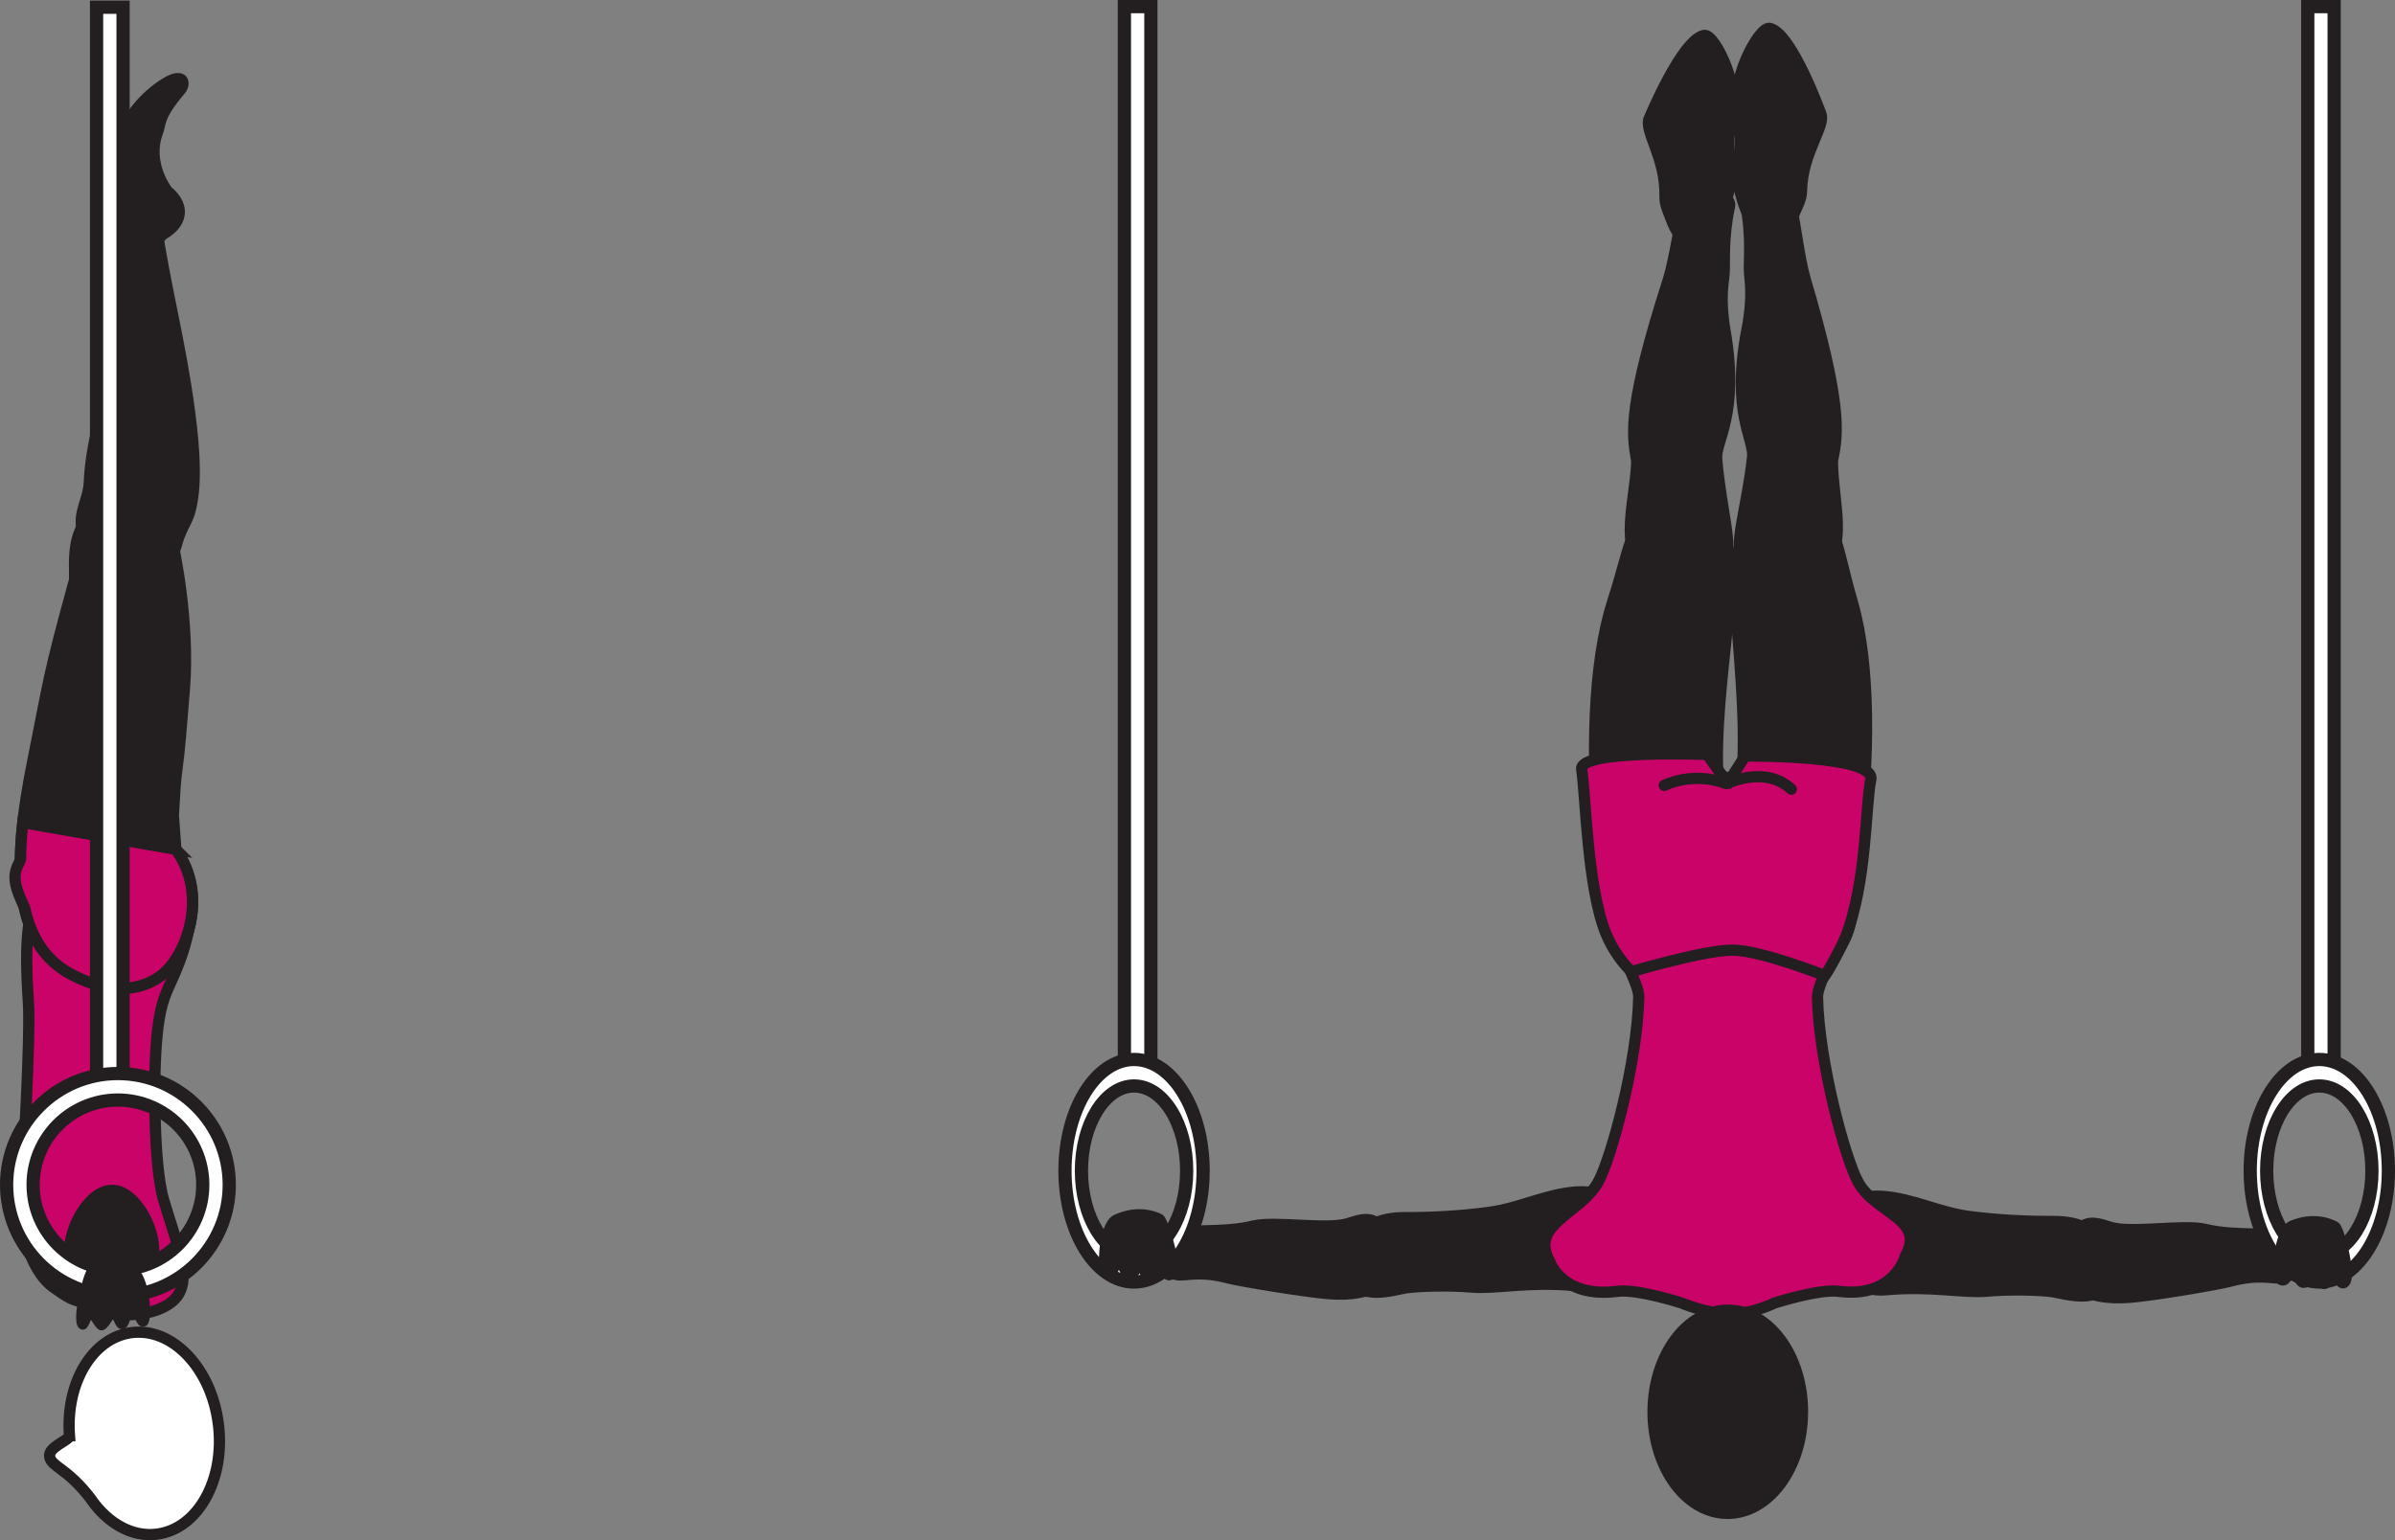 <?xml version="1.0" encoding="UTF-8" standalone="no"?>
<!-- Created with Inkscape (http://www.inkscape.org/) -->

<svg
   version="1.1"
   id="svg1"
   width="120.526"
   height="77.533"
   viewBox="0 0 120.526 77.533"
   sodipodi:docname="cell.svg"
   xmlns:inkscape="http://www.inkscape.org/namespaces/inkscape"
   xmlns:sodipodi="http://sodipodi.sourceforge.net/DTD/sodipodi-0.dtd"
   xmlns="http://www.w3.org/2000/svg"
   xmlns:svg="http://www.w3.org/2000/svg">
  <rect x="0" y="0" width="120.526" height="77.533" fill="#808080" stroke="none"/>
  <sodipodi:namedview
     id="namedview1"
     pagecolor="#ffffff"
     bordercolor="#000000"
     borderopacity="0.25"
     inkscape:showpageshadow="2"
     inkscape:pageopacity="0.0"
     inkscape:pagecheckerboard="0"
     inkscape:deskcolor="#d1d1d1">
    <inkscape:page
       x="0"
       y="0"
       inkscape:label="1"
       id="page1"
       width="120.526"
       height="77.533"
       margin="0"
       bleed="0" />
  </sodipodi:namedview>
  <defs
     id="defs1" />
  <path
     style="fill:#ca0369;fill-opacity:1;fill-rule:nonzero;stroke:none"
     d="m 7.797,54.03 c 0.079,-3.136 0.443,-3.792 0.823,-4.631 2.412,-5.255 -0.213,-6.339 -3.063,-5.891 -3.348,0.527 -4.562,0.647 -4.129,6.923 0.119,1.749 -0.287,8.511 -0.287,8.511 -0.474,2.4 0.348,4.995 1.526,5.843 1.25,0.896 0.822,0.448 2.13,1.068 1.24,0.589 3.416,0.385 4.135,-0.62 0.683,-0.968 0,-2.495 -0.692,-4.817 -0.547,-1.833 -0.443,-6.385 -0.443,-6.385"
     id="path460" />
  <path
     style="fill:none;stroke:#231f20;stroke-width:0.566;stroke-linecap:butt;stroke-linejoin:miter;stroke-miterlimit:4;stroke-dasharray:none;stroke-opacity:1"
     d="m 7.797,54.03 c 0.079,-3.136 0.443,-3.792 0.823,-4.631 2.412,-5.255 -0.213,-6.339 -3.063,-5.891 -3.348,0.527 -4.562,0.647 -4.129,6.923 0.119,1.749 -0.287,8.511 -0.287,8.511 -0.474,2.4 0.348,4.995 1.526,5.843 1.25,0.896 0.822,0.448 2.13,1.068 1.24,0.589 3.416,0.385 4.135,-0.62 0.683,-0.968 0,-2.495 -0.692,-4.817 -0.547,-1.833 -0.443,-6.385 -0.443,-6.385 z"
     id="path461" />
  <path
     style="fill:#231f20;fill-opacity:1;fill-rule:nonzero;stroke:none"
     d="m 5.511,65.098 c -1.255,-0.062 -2.23,-1.098 -2.162,-2.313 0.058,-1.213 1.099,-3.093 2.355,-3.025 1.255,0.063 2.255,2.047 2.192,3.26 -0.063,1.213 -1.129,2.141 -2.385,2.078"
     id="path462" />
  <path
     style="fill:none;stroke:#231f20;stroke-width:0.237;stroke-linecap:butt;stroke-linejoin:miter;stroke-miterlimit:4;stroke-dasharray:none;stroke-opacity:1"
     d="m 5.511,65.098 c -1.255,-0.062 -2.23,-1.098 -2.162,-2.313 0.058,-1.213 1.099,-3.093 2.355,-3.025 1.255,0.063 2.255,2.047 2.192,3.26 -0.063,1.213 -1.129,2.141 -2.385,2.078 z"
     id="path463" />
  <path
     style="fill:#231f20;fill-opacity:1;fill-rule:nonzero;stroke:none"
     d="m 8.5,9.53 c 1.032,0.869 0.704,1.807 -0.187,2.333 -0.266,0.156 -0.333,0.568 -0.604,0.697 -0.636,0.313 -2.261,-0.323 -2.078,-1.812 0.01,-0.104 -0.136,-0.912 -0.156,-1.531 -0.038,-1.215 0.489,-3.652 2.76,-5.1 1.078,-0.687 1.281,0.073 0.932,0.485 -1.115,1.296 -0.958,1.629 -1.124,2.077 -0.584,1.516 0.457,2.849 0.457,2.849"
     id="path464" />
  <path
     style="fill:none;stroke:#231f20;stroke-width:0.333;stroke-linecap:butt;stroke-linejoin:miter;stroke-miterlimit:4;stroke-dasharray:none;stroke-opacity:1"
     d="m 8.5,9.53 c 1.032,0.869 0.704,1.807 -0.187,2.333 -0.266,0.156 -0.333,0.568 -0.604,0.697 -0.636,0.313 -2.261,-0.323 -2.078,-1.812 0.01,-0.104 -0.136,-0.912 -0.156,-1.531 -0.038,-1.215 0.489,-3.652 2.76,-5.1 1.078,-0.687 1.281,0.073 0.932,0.485 -1.115,1.296 -0.958,1.629 -1.124,2.077 -0.584,1.516 0.457,2.849 0.457,2.849 z"
     id="path465" />
  <path
     style="fill:#231f20;fill-opacity:1;fill-rule:nonzero;stroke:none"
     d="m 5.943,28.104 c 2.229,0.405 2.718,0.181 2.953,-0.745 0.156,-0.615 0.511,-1.14 0.625,-1.511 0.375,-1.244 0.5,-3.484 -0.822,-9.937 -0.298,-1.459 -0.704,-3.516 -0.803,-4.369 -0.156,-1.349 -2.292,-0.177 -2.235,0.353 0.178,1.704 0.162,2.891 0.147,3.516 -0.016,0.427 0.063,1.183 -0.204,2.828 -0.405,2.495 -1.015,3.932 -1.109,6.041 -0.047,0.98 -0.698,1.693 -0.25,2.677 0.448,0.989 1.698,1.147 1.698,1.147"
     id="path466" />
  <path
     style="fill:none;stroke:#231f20;stroke-width:0.566;stroke-linecap:butt;stroke-linejoin:miter;stroke-miterlimit:4;stroke-dasharray:none;stroke-opacity:1"
     d="m 5.943,28.104 c 2.229,0.405 2.718,0.181 2.953,-0.745 0.156,-0.615 0.511,-1.14 0.625,-1.511 0.375,-1.244 0.5,-3.484 -0.822,-9.937 -0.298,-1.459 -0.704,-3.516 -0.803,-4.369 -0.156,-1.349 -2.292,-0.177 -2.235,0.353 0.178,1.704 0.162,2.891 0.147,3.516 -0.016,0.427 0.063,1.183 -0.204,2.828 -0.405,2.495 -1.015,3.932 -1.109,6.041 -0.047,0.98 -0.698,1.693 -0.25,2.677 0.448,0.989 1.698,1.147 1.698,1.147 z"
     id="path467" />
  <path
     style="fill:#ffffff;fill-opacity:1;fill-rule:nonzero;stroke:none"
     d="m 3.495,72.27 c 0.005,0.244 -1.099,0.562 -0.995,1.072 0.109,0.516 0.896,0.558 2.095,2.142 l 0.009,0.02 c 0.839,1.188 2.048,1.881 3.287,1.724 2.062,-0.255 3.453,-2.739 3.098,-5.542 -0.348,-2.801 -2.301,-4.864 -4.358,-4.604 -1.975,0.246 -3.334,2.531 -3.136,5.188"
     id="path468" />
  <path
     style="fill:none;stroke:#231f20;stroke-width:0.566;stroke-linecap:butt;stroke-linejoin:miter;stroke-miterlimit:4;stroke-dasharray:none;stroke-opacity:1"
     d="m 3.495,72.27 c 0.005,0.244 -1.099,0.562 -0.995,1.072 0.109,0.516 0.896,0.558 2.095,2.142 l 0.009,0.02 c 0.839,1.188 2.048,1.881 3.287,1.724 2.062,-0.255 3.453,-2.739 3.098,-5.542 -0.348,-2.801 -2.301,-4.864 -4.358,-4.604 -1.975,0.246 -3.334,2.531 -3.136,5.188 z"
     id="path469" />
  <path
     style="fill:#231f20;fill-opacity:1;fill-rule:nonzero;stroke:none"
     d="m 6.932,25.837 c -3.869,-1.052 -3.061,2.948 -3.192,3.412 -1.339,4.828 -1.312,5.208 -2.068,8.953 -1.104,5.416 -1.025,9.296 1.937,10.859 2.016,1.057 3.631,0.792 4.631,-0.061 1.109,-0.953 2.297,-3.901 0.609,-6.245 l -0.125,-1.708 c 0.068,-1.157 0.095,-1.735 0.177,-2.308 0.136,-0.989 0.214,-2.063 0.375,-4.016 0.287,-3.457 -0.547,-7.208 -0.547,-7.208 0.068,-1.244 -1.797,-1.677 -1.797,-1.677"
     id="path470" />
  <path
     style="fill:none;stroke:#231f20;stroke-width:0.566;stroke-linecap:butt;stroke-linejoin:miter;stroke-miterlimit:4;stroke-dasharray:none;stroke-opacity:1"
     d="m 6.932,25.837 c -3.869,-1.052 -3.061,2.948 -3.192,3.412 -1.339,4.828 -1.312,5.208 -2.068,8.953 -1.104,5.416 -1.025,9.296 1.937,10.859 2.016,1.057 3.631,0.792 4.631,-0.061 1.109,-0.953 2.297,-3.901 0.609,-6.245 l -0.125,-1.708 c 0.068,-1.157 0.095,-1.735 0.177,-2.308 0.136,-0.989 0.214,-2.063 0.375,-4.016 0.287,-3.457 -0.547,-7.208 -0.547,-7.208 0.068,-1.244 -1.797,-1.677 -1.797,-1.677 z"
     id="path471" />
  <path
     style="fill:#ca0369;fill-opacity:1;fill-rule:nonzero;stroke:none"
     d="m 8.844,42.754 -7.697,-1.344 c -0.074,0.651 -0.104,1.26 -0.115,1.849 -0.027,0.073 -0.052,0.145 -0.089,0.208 -0.375,0.713 -0.135,1.292 0.297,2.229 0.333,1.521 1.063,2.672 2.369,3.359 2.016,1.063 3.631,0.797 4.631,-0.056 1.109,-0.953 2.297,-3.901 0.604,-6.245"
     id="path472" />
  <path
     style="fill:none;stroke:#231f20;stroke-width:0.566;stroke-linecap:butt;stroke-linejoin:miter;stroke-miterlimit:4;stroke-dasharray:none;stroke-opacity:1"
     d="m 8.844,42.754 -7.697,-1.344 c -0.074,0.651 -0.104,1.26 -0.115,1.849 -0.027,0.073 -0.052,0.145 -0.089,0.208 -0.375,0.713 -0.135,1.292 0.297,2.229 0.333,1.521 1.063,2.672 2.369,3.359 2.016,1.063 3.631,0.797 4.631,-0.056 1.109,-0.953 2.297,-3.901 0.604,-6.245 z"
     id="path473" />
  <path
     style="fill:#ffffff;fill-opacity:1;fill-rule:nonzero;stroke:#231f20;stroke-width:0.666;stroke-linecap:butt;stroke-linejoin:miter;stroke-miterlimit:4;stroke-dasharray:none;stroke-opacity:1"
     d="m 4.86,54.708 h 1.333 v -54.344 h -1.333 z"
     id="path474" />
  <path
     style="fill:#ffffff;fill-opacity:1;fill-rule:nonzero;stroke:none"
     d="m 1.667,59.64 c 0,-2.355 1.917,-4.265 4.265,-4.265 2.355,0 4.272,1.911 4.272,4.265 0,2.36 -1.917,4.271 -4.272,4.271 -2.348,0 -4.265,-1.911 -4.265,-4.271 m -1.334,0 c 0,3.088 2.516,5.604 5.599,5.604 3.089,0 5.605,-2.516 5.605,-5.604 0,-3.084 -2.516,-5.599 -5.605,-5.599 -3.083,0 -5.599,2.515 -5.599,5.599"
     id="path475" />
  <path
     style="fill:none;stroke:#231f20;stroke-width:0.666;stroke-linecap:butt;stroke-linejoin:miter;stroke-miterlimit:4;stroke-dasharray:none;stroke-opacity:1"
     d="m 1.667,59.64 c 0,-2.355 1.917,-4.265 4.265,-4.265 2.355,0 4.272,1.911 4.272,4.265 0,2.36 -1.917,4.271 -4.272,4.271 -2.348,0 -4.265,-1.911 -4.265,-4.271 z m -1.334,0 c 0,3.088 2.516,5.604 5.599,5.604 3.089,0 5.605,-2.516 5.605,-5.604 0,-3.084 -2.516,-5.599 -5.605,-5.599 -3.083,0 -5.599,2.515 -5.599,5.599 z"
     id="path476" />
  <path
     style="fill:#231f20;fill-opacity:1;fill-rule:nonzero;stroke:none"
     d="m 105.942,64.426 c -0.156,1.287 -2.098,0.683 -2.634,0.599 -0.532,-0.083 -2.09,-0.14 -3.308,-0.031 -1.219,0.11 -2.787,-0.276 -5.104,-0.068 -1.219,0.104 -2.474,-0.562 -2.552,-2.333 -0.079,-1.756 0.88,-2.464 2.369,-2.371 1.496,0.095 2.86,0.813 4.36,1.011 1.5,0.199 3.047,0.261 4.255,0.256 1.385,-0.011 2.073,0.495 2.261,0.932 0.473,1.099 0.353,2.005 0.353,2.005"
     id="path477" />
  <path
     style="fill:none;stroke:#231f20;stroke-width:0.566;stroke-linecap:butt;stroke-linejoin:miter;stroke-miterlimit:4;stroke-dasharray:none;stroke-opacity:1"
     d="m 105.942,64.426 c -0.156,1.287 -2.098,0.683 -2.634,0.599 -0.532,-0.083 -2.09,-0.14 -3.308,-0.031 -1.219,0.11 -2.787,-0.276 -5.104,-0.068 -1.219,0.104 -2.474,-0.562 -2.552,-2.333 -0.079,-1.756 0.88,-2.464 2.369,-2.371 1.496,0.095 2.86,0.813 4.36,1.011 1.5,0.199 3.047,0.261 4.255,0.256 1.385,-0.011 2.073,0.495 2.261,0.932 0.473,1.099 0.353,2.005 0.353,2.005 z"
     id="path478" />
  <path
     style="fill:#231f20;fill-opacity:1;fill-rule:nonzero;stroke:none"
     d="m 115,62.322 c -0.542,-0.349 -2.463,-0.052 -4.026,-0.437 -1.052,-0.261 -3.756,0.224 -4.786,-0.109 -0.943,-0.313 -1.407,-0.36 -1.943,0.656 -0.323,0.604 -0.541,1.968 -0.104,2.229 1.025,0.604 1.959,0.728 3.031,0.645 1.208,-0.098 4.474,-0.65 5.062,-0.812 1.475,-0.396 2.151,-0.105 2.552,-0.172 0.751,-0.125 0.886,-0.443 0.912,-0.948 0.042,-0.953 -0.698,-1.052 -0.698,-1.052"
     id="path479" />
  <path
     style="fill:none;stroke:#231f20;stroke-width:0.566;stroke-linecap:butt;stroke-linejoin:miter;stroke-miterlimit:4;stroke-dasharray:none;stroke-opacity:1"
     d="m 115,62.322 c -0.542,-0.349 -2.463,-0.052 -4.026,-0.437 -1.052,-0.261 -3.756,0.224 -4.786,-0.109 -0.943,-0.313 -1.407,-0.36 -1.943,0.656 -0.323,0.604 -0.541,1.968 -0.104,2.229 1.025,0.604 1.959,0.728 3.031,0.645 1.208,-0.098 4.474,-0.65 5.062,-0.812 1.475,-0.396 2.151,-0.105 2.552,-0.172 0.751,-0.125 0.886,-0.443 0.912,-0.948 0.042,-0.953 -0.698,-1.052 -0.698,-1.052 z"
     id="path480" />
  <path
     style="fill:#231f20;fill-opacity:1;fill-rule:nonzero;stroke:none"
     d="m 68.109,64.243 c 0.156,1.286 2.1,0.672 2.636,0.588 0.536,-0.083 2.088,-0.146 3.307,-0.042 1.224,0.104 2.786,-0.281 5.109,-0.082 1.215,0.098 2.469,-0.574 2.543,-2.344 0.072,-1.755 -0.886,-2.459 -2.382,-2.36 -1.489,0.1 -2.853,0.819 -4.353,1.021 -1.5,0.208 -3.041,0.276 -4.256,0.271 -1.385,-0.005 -2.067,0.5 -2.255,0.943 -0.473,1.099 -0.349,2.005 -0.349,2.005"
     id="path481" />
  <path
     style="fill:none;stroke:#231f20;stroke-width:0.566;stroke-linecap:butt;stroke-linejoin:miter;stroke-miterlimit:4;stroke-dasharray:none;stroke-opacity:1"
     d="m 68.109,64.243 c 0.156,1.286 2.1,0.672 2.636,0.588 0.536,-0.083 2.088,-0.146 3.307,-0.042 1.224,0.104 2.786,-0.281 5.109,-0.082 1.215,0.098 2.469,-0.574 2.543,-2.344 0.072,-1.755 -0.886,-2.459 -2.382,-2.36 -1.489,0.1 -2.853,0.819 -4.353,1.021 -1.5,0.208 -3.041,0.276 -4.256,0.271 -1.385,-0.005 -2.067,0.5 -2.255,0.943 -0.473,1.099 -0.349,2.005 -0.349,2.005 z"
     id="path482" />
  <path
     style="fill:#231f20;fill-opacity:1;fill-rule:nonzero;stroke:none"
     d="m 59.042,62.165 c 0.547,-0.348 2.468,-0.056 4.031,-0.447 1.052,-0.267 3.755,0.213 4.787,-0.131 0.942,-0.308 1.401,-0.36 1.948,0.656 0.317,0.599 0.546,1.969 0.104,2.229 -1.022,0.609 -1.959,0.735 -3.027,0.651 -1.213,-0.094 -4.479,-0.635 -5.067,-0.791 -1.474,-0.391 -2.152,-0.095 -2.553,-0.163 -0.749,-0.124 -0.885,-0.443 -0.911,-0.948 -0.046,-0.957 0.688,-1.057 0.688,-1.057"
     id="path483" />
  <path
     style="fill:none;stroke:#231f20;stroke-width:0.566;stroke-linecap:butt;stroke-linejoin:miter;stroke-miterlimit:4;stroke-dasharray:none;stroke-opacity:1"
     d="m 59.042,62.165 c 0.547,-0.348 2.468,-0.056 4.031,-0.447 1.052,-0.267 3.755,0.213 4.787,-0.131 0.942,-0.308 1.401,-0.36 1.948,0.656 0.317,0.599 0.546,1.969 0.104,2.229 -1.022,0.609 -1.959,0.735 -3.027,0.651 -1.213,-0.094 -4.479,-0.635 -5.067,-0.791 -1.474,-0.391 -2.152,-0.095 -2.553,-0.163 -0.749,-0.124 -0.885,-0.443 -0.911,-0.948 -0.046,-0.957 0.688,-1.057 0.688,-1.057 z"
     id="path484" />
  <path
     style="fill:#231f20;fill-opacity:1;fill-rule:nonzero;stroke:none"
     d="m 91.584,5.713 c 0.286,0.599 -0.928,1.937 -0.964,3.905 -0.006,0.401 -0.203,0.724 -0.344,1.068 -0.563,1.401 -1.843,2.355 -2.755,-1.364 -0.125,-0.516 0.265,-2.579 0.021,-3.323 -0.589,-1.772 1.026,-4.672 1.526,-4.532 1.084,0.292 2.516,4.245 2.516,4.245"
     id="path485" />
  <path
     style="fill:none;stroke:#231f20;stroke-width:0.645;stroke-linecap:round;stroke-linejoin:round;stroke-miterlimit:4;stroke-dasharray:none;stroke-opacity:1"
     d="m 91.584,5.713 c 0.286,0.599 -0.928,1.937 -0.964,3.905 -0.006,0.401 -0.203,0.724 -0.344,1.068 -0.563,1.401 -1.843,2.355 -2.755,-1.364 -0.125,-0.516 0.265,-2.579 0.021,-3.323 -0.589,-1.772 1.026,-4.672 1.526,-4.532 1.084,0.292 2.516,4.245 2.516,4.245 z"
     id="path486" />
  <path
     style="fill:#231f20;fill-opacity:1;fill-rule:nonzero;stroke:none"
     d="m 83.046,5.946 c -0.312,0.589 0.834,1.975 0.782,3.943 -0.01,0.407 0.166,0.735 0.292,1.084 0.5,1.427 1.734,2.437 2.812,-1.229 0.152,-0.511 -0.146,-2.593 0.136,-3.323 0.672,-1.74 -0.807,-4.719 -1.312,-4.599 -1.095,0.239 -2.71,4.124 -2.71,4.124"
     id="path487" />
  <path
     style="fill:none;stroke:#231f20;stroke-width:0.645;stroke-linecap:round;stroke-linejoin:round;stroke-miterlimit:4;stroke-dasharray:none;stroke-opacity:1"
     d="m 83.046,5.946 c -0.312,0.589 0.834,1.975 0.782,3.943 -0.01,0.407 0.166,0.735 0.292,1.084 0.5,1.427 1.734,2.437 2.812,-1.229 0.152,-0.511 -0.146,-2.593 0.136,-3.323 0.672,-1.74 -0.807,-4.719 -1.312,-4.599 -1.095,0.239 -2.71,4.124 -2.71,4.124 z"
     id="path488" />
  <path
     style="fill:#ffffff;fill-opacity:1;fill-rule:nonzero;stroke:#231f20;stroke-width:0.666;stroke-linecap:butt;stroke-linejoin:miter;stroke-miterlimit:4;stroke-dasharray:none;stroke-opacity:1"
     d="m 56.584,54 h 1.333 v -53.667 h -1.333 z"
     id="path489" />
  <path
     style="fill:#ffffff;fill-opacity:1;fill-rule:nonzero;stroke:none"
     d="m 54.422,58.932 c 0,-2.355 1.187,-4.265 2.646,-4.265 1.464,0 2.65,1.911 2.65,4.265 0,2.353 -1.186,4.271 -2.65,4.271 -1.459,0 -2.646,-1.917 -2.646,-4.271 m -0.828,0 c 0,3.088 1.558,5.604 3.474,5.604 1.917,0 3.478,-2.516 3.478,-5.604 0,-3.089 -1.561,-5.599 -3.478,-5.599 -1.916,0 -3.474,2.509 -3.474,5.599"
     id="path490" />
  <path
     style="fill:none;stroke:#231f20;stroke-width:0.666;stroke-linecap:butt;stroke-linejoin:miter;stroke-miterlimit:4;stroke-dasharray:none;stroke-opacity:1"
     d="m 54.422,58.932 c 0,-2.355 1.187,-4.265 2.646,-4.265 1.464,0 2.65,1.911 2.65,4.265 0,2.353 -1.186,4.271 -2.65,4.271 -1.459,0 -2.646,-1.917 -2.646,-4.271 z m -0.828,0 c 0,3.088 1.558,5.604 3.474,5.604 1.917,0 3.478,-2.516 3.478,-5.604 0,-3.089 -1.561,-5.599 -3.478,-5.599 -1.916,0 -3.474,2.509 -3.474,5.599 z"
     id="path491" />
  <path
     style="fill:#231f20;fill-opacity:1;fill-rule:nonzero;stroke:none"
     d="m 56.198,61.41 c -0.636,0.287 -0.75,2.599 -0.453,2.719 0.297,0.115 0.249,-0.651 0.588,-0.536 0.333,0.12 0.292,0.62 0.521,0.629 0.25,0.016 0.214,-0.583 0.506,-0.509 0.125,0.031 0.369,0.567 0.557,0.525 0.161,-0.047 0.333,-0.536 0.463,-0.572 0.204,-0.068 0.292,0.541 0.469,0.504 0.453,-0.093 -0.303,-2.697 -0.527,-2.801 -0.322,-0.151 -1.098,-0.423 -2.124,0.041"
     id="path492" />
  <path
     style="fill:none;stroke:#231f20;stroke-width:0.566;stroke-linecap:round;stroke-linejoin:round;stroke-miterlimit:4;stroke-dasharray:none;stroke-opacity:1"
     d="m 56.198,61.41 c -0.636,0.287 -0.75,2.599 -0.453,2.719 0.297,0.115 0.249,-0.651 0.588,-0.536 0.333,0.12 0.292,0.62 0.521,0.629 0.25,0.016 0.214,-0.583 0.506,-0.509 0.125,0.031 0.369,0.567 0.557,0.525 0.161,-0.047 0.333,-0.536 0.463,-0.572 0.204,-0.068 0.292,0.541 0.469,0.504 0.453,-0.093 -0.303,-2.697 -0.527,-2.801 -0.322,-0.151 -1.098,-0.423 -2.124,0.041 z"
     id="path493" />
  <path
     style="fill:#ffffff;fill-opacity:1;fill-rule:nonzero;stroke:#231f20;stroke-width:0.666;stroke-linecap:butt;stroke-linejoin:miter;stroke-miterlimit:4;stroke-dasharray:none;stroke-opacity:1"
     d="m 116.136,54 h 1.327 v -53.667 h -1.327 z"
     id="path494" />
  <path
     style="fill:#ffffff;fill-opacity:1;fill-rule:nonzero;stroke:none"
     d="m 114.068,58.932 c 0,-2.355 1.188,-4.265 2.65,-4.265 1.464,0 2.647,1.911 2.647,4.265 0,2.353 -1.183,4.271 -2.647,4.271 -1.462,0 -2.65,-1.917 -2.65,-4.271 m -0.828,0 c 0,3.088 1.562,5.604 3.478,5.604 1.918,0 3.475,-2.516 3.475,-5.604 0,-3.089 -1.557,-5.599 -3.475,-5.599 -1.916,0 -3.478,2.509 -3.478,5.599"
     id="path495" />
  <path
     style="fill:none;stroke:#231f20;stroke-width:0.666;stroke-linecap:butt;stroke-linejoin:miter;stroke-miterlimit:4;stroke-dasharray:none;stroke-opacity:1"
     d="m 114.068,58.932 c 0,-2.355 1.188,-4.265 2.65,-4.265 1.464,0 2.647,1.911 2.647,4.265 0,2.353 -1.183,4.271 -2.647,4.271 -1.462,0 -2.65,-1.917 -2.65,-4.271 z m -0.828,0 c 0,3.088 1.562,5.604 3.478,5.604 1.918,0 3.475,-2.516 3.475,-5.604 0,-3.089 -1.557,-5.599 -3.475,-5.599 -1.916,0 -3.478,2.509 -3.478,5.599 z"
     id="path496" />
  <path
     style="fill:#231f20;fill-opacity:1;fill-rule:nonzero;stroke:none"
     d="m 115.365,61.718 c -0.647,0.265 -0.844,2.572 -0.547,2.703 0.291,0.125 0.271,-0.641 0.604,-0.516 0.334,0.131 0.271,0.631 0.5,0.647 0.244,0.025 0.234,-0.574 0.526,-0.491 0.12,0.032 0.344,0.584 0.532,0.548 0.166,-0.043 0.353,-0.527 0.489,-0.557 0.203,-0.063 0.271,0.552 0.448,0.525 0.459,-0.079 -0.208,-2.713 -0.428,-2.823 -0.312,-0.161 -1.083,-0.464 -2.124,-0.036"
     id="path497" />
  <path
     style="fill:none;stroke:#231f20;stroke-width:0.566;stroke-linecap:round;stroke-linejoin:round;stroke-miterlimit:4;stroke-dasharray:none;stroke-opacity:1"
     d="m 115.365,61.718 c -0.647,0.265 -0.844,2.572 -0.547,2.703 0.291,0.125 0.271,-0.641 0.604,-0.516 0.334,0.131 0.271,0.631 0.5,0.647 0.244,0.025 0.234,-0.574 0.526,-0.491 0.12,0.032 0.344,0.584 0.532,0.548 0.166,-0.043 0.353,-0.527 0.489,-0.557 0.203,-0.063 0.271,0.552 0.448,0.525 0.459,-0.079 -0.208,-2.713 -0.428,-2.823 -0.312,-0.161 -1.083,-0.464 -2.124,-0.036 z"
     id="path498" />
  <path
     style="fill:#231f20;fill-opacity:1;fill-rule:nonzero;stroke:#231f20;stroke-width:0.333;stroke-linecap:round;stroke-linejoin:round;stroke-miterlimit:4;stroke-dasharray:none;stroke-opacity:1"
     d="m 6.699,63.905 c 0.645,0.265 0.848,2.568 0.557,2.699 -0.292,0.129 -0.276,-0.636 -0.609,-0.506 -0.328,0.124 -0.267,0.624 -0.495,0.646 -0.251,0.021 -0.235,-0.579 -0.527,-0.49 -0.12,0.036 -0.344,0.583 -0.536,0.547 -0.161,-0.036 -0.354,-0.521 -0.48,-0.557 -0.213,-0.052 -0.276,0.557 -0.453,0.526 -0.457,-0.073 0.199,-2.709 0.412,-2.824"
     id="path499" />
  <path
     style="fill:#231f20;fill-opacity:1;fill-rule:nonzero;stroke:none"
     d="m 83.797,48.78 c -3.563,-0.577 -2.975,-2.151 -3.333,-6.219 -0.391,-4.443 -0.318,-9.115 0.688,-12.26 1.124,-3.511 0.713,-3.828 2.598,-4.183 1.886,-0.348 2.047,0.417 2.995,1.287 1.099,1.011 -0.792,8.12 -0.203,12.833 0.271,2.213 2.359,7.328 0.995,7.839 -1.36,0.505 -3.74,0.703 -3.74,0.703"
     id="path500" />
  <path
     style="fill:none;stroke:#231f20;stroke-width:0.566;stroke-linecap:butt;stroke-linejoin:miter;stroke-miterlimit:4;stroke-dasharray:none;stroke-opacity:1"
     d="m 83.797,48.78 c -3.563,-0.577 -2.975,-2.151 -3.333,-6.219 -0.391,-4.443 -0.318,-9.115 0.688,-12.26 1.124,-3.511 0.713,-3.828 2.598,-4.183 1.886,-0.348 2.047,0.417 2.995,1.287 1.099,1.011 -0.792,8.12 -0.203,12.833 0.271,2.213 2.359,7.328 0.995,7.839 -1.36,0.505 -3.74,0.703 -3.74,0.703 z"
     id="path501" />
  <path
     style="fill:#231f20;fill-opacity:1;fill-rule:nonzero;stroke:none"
     d="m 84.77,28.134 c -2.26,0.156 -2.91,0.235 -2.686,-2.26 0.052,-0.636 0.338,-2.385 0.27,-2.771 -0.245,-1.276 -0.406,-2.771 1.61,-9.043 0.306,-0.973 0.582,-2.932 0.901,-4.296 0.301,-1.323 2.291,0.072 2.177,0.593 -0.36,1.677 -0.229,2.833 -0.281,3.453 -0.032,0.427 -0.229,1.213 0.052,2.849 0.724,4.219 -0.5,5.541 -0.423,6.443 0.208,2.572 0.923,4.728 0.323,5.02 -0.973,0.469 -1.943,0.011 -1.943,0.011"
     id="path502" />
  <path
     style="fill:none;stroke:#231f20;stroke-width:0.566;stroke-linecap:butt;stroke-linejoin:miter;stroke-miterlimit:4;stroke-dasharray:none;stroke-opacity:1"
     d="m 84.77,28.134 c -2.26,0.156 -2.91,0.235 -2.686,-2.26 0.052,-0.636 0.338,-2.385 0.27,-2.771 -0.245,-1.276 -0.406,-2.771 1.61,-9.043 0.306,-0.973 0.582,-2.932 0.901,-4.296 0.301,-1.323 2.291,0.072 2.177,0.593 -0.36,1.677 -0.229,2.833 -0.281,3.453 -0.032,0.427 -0.229,1.213 0.052,2.849 0.724,4.219 -0.5,5.541 -0.423,6.443 0.208,2.572 0.923,4.728 0.323,5.02 -0.973,0.469 -1.943,0.011 -1.943,0.011 z"
     id="path503" />
  <path
     style="fill:#231f20;fill-opacity:1;fill-rule:nonzero;stroke:none"
     d="m 90.042,48.722 c 3.572,-0.468 3.031,-2.061 3.51,-6.113 0.521,-4.433 0.589,-9.105 -0.328,-12.276 -1.02,-3.543 -0.599,-3.849 -2.474,-4.256 -1.874,-0.407 -2.062,0.355 -3.032,1.199 -1.129,0.979 0.552,8.135 -0.172,12.833 -0.337,2.203 -2.572,7.255 -1.228,7.801 1.348,0.552 3.724,0.812 3.724,0.812"
     id="path504" />
  <path
     style="fill:none;stroke:#231f20;stroke-width:0.566;stroke-linecap:butt;stroke-linejoin:miter;stroke-miterlimit:4;stroke-dasharray:none;stroke-opacity:1"
     d="m 90.042,48.722 c 3.572,-0.468 3.031,-2.061 3.51,-6.113 0.521,-4.433 0.589,-9.105 -0.328,-12.276 -1.02,-3.543 -0.599,-3.849 -2.474,-4.256 -1.874,-0.407 -2.062,0.355 -3.032,1.199 -1.129,0.979 0.552,8.135 -0.172,12.833 -0.337,2.203 -2.572,7.255 -1.228,7.801 1.348,0.552 3.724,0.812 3.724,0.812 z"
     id="path505" />
  <path
     style="fill:#ca0369;fill-opacity:1;fill-rule:nonzero;stroke:none"
     d="m 93.521,59.53 c -0.656,-1.167 -1.995,-6.088 -2.057,-9.344 -0.011,-0.74 1.302,-2.76 0.396,-1.896 l -0.36,-0.02 c -2.724,-1.505 -3.427,-7.303 -3.427,-7.303 0,0 -0.609,-0.432 -1.104,-0.432 -0.5,0 -1.104,0.432 -1.104,0.432 0,0 -0.709,5.797 -3.432,7.303 l -0.36,0.02 c -0.901,-0.864 0.412,1.156 0.396,1.896 -0.063,3.256 -1.396,8.177 -2.057,9.344 -0.902,1.588 -3.475,2.099 -2.418,3.984 0,0 0.615,1.85 3.402,1.49 1.01,-0.13 3.218,0.584 3.218,0.584 0,0 1.246,0.536 2.407,0.557 1.036,0.016 2.073,-0.453 2.297,-0.557 0,0 2.214,-0.714 3.224,-0.584 2.786,0.36 3.338,-1.76 3.338,-1.76 1.057,-1.885 -1.452,-2.125 -2.359,-3.713"
     id="path506" />
  <path
     style="fill:none;stroke:#231f20;stroke-width:0.566;stroke-linecap:butt;stroke-linejoin:miter;stroke-miterlimit:4;stroke-dasharray:none;stroke-opacity:1"
     d="m 93.521,59.53 c -0.656,-1.167 -1.995,-6.088 -2.057,-9.344 -0.011,-0.74 1.302,-2.76 0.396,-1.896 l -0.36,-0.02 c -2.724,-1.505 -3.427,-7.303 -3.427,-7.303 0,0 -0.609,-0.432 -1.104,-0.432 -0.5,0 -1.104,0.432 -1.104,0.432 0,0 -0.709,5.797 -3.432,7.303 l -0.36,0.02 c -0.901,-0.864 0.412,1.156 0.396,1.896 -0.063,3.256 -1.396,8.177 -2.057,9.344 -0.902,1.588 -3.475,2.099 -2.418,3.984 0,0 0.615,1.85 3.402,1.49 1.01,-0.13 3.218,0.584 3.218,0.584 0,0 1.246,0.536 2.407,0.557 1.036,0.016 2.073,-0.453 2.297,-0.557 0,0 2.214,-0.714 3.224,-0.584 2.786,0.36 3.338,-1.76 3.338,-1.76 1.057,-1.885 -1.452,-2.125 -2.359,-3.713 z"
     id="path507" />
  <path
     style="fill:#231f20;fill-opacity:1;fill-rule:nonzero;stroke:none"
     d="m 90.709,71.077 c 0.004,-2.823 -1.672,-5.12 -3.751,-5.125 -2.078,-0.006 -3.765,2.281 -3.77,5.109 -0.006,2.824 1.672,5.12 3.749,5.12 2.073,0.005 3.767,-2.281 3.772,-5.104"
     id="path508" />
  <path
     style="fill:none;stroke:#231f20;stroke-width:0.566;stroke-linecap:butt;stroke-linejoin:miter;stroke-miterlimit:4;stroke-dasharray:none;stroke-opacity:1"
     d="m 90.709,71.077 c 0.004,-2.823 -1.672,-5.12 -3.751,-5.125 -2.078,-0.006 -3.765,2.281 -3.77,5.109 -0.006,2.824 1.672,5.12 3.749,5.12 2.073,0.005 3.767,-2.281 3.772,-5.104 z"
     id="path509" />
  <path
     style="fill:#231f20;fill-opacity:1;fill-rule:nonzero;stroke:none"
     d="m 89.693,28.072 c 2.255,0.213 2.911,0.303 2.744,-2.192 -0.041,-0.636 -0.285,-2.396 -0.203,-2.776 0.266,-1.272 0.47,-2.767 -1.396,-9.079 -0.292,-0.984 -0.52,-2.943 -0.801,-4.317 -0.271,-1.333 -2.297,0.015 -2.193,0.541 0.322,1.683 0.161,2.839 0.198,3.459 0.02,0.427 0.198,1.213 -0.12,2.848 -0.822,4.204 0.37,5.553 0.276,6.444 -0.276,2.572 -1.037,4.713 -0.448,5.015 0.968,0.495 1.943,0.057 1.943,0.057"
     id="path510" />
  <path
     style="fill:none;stroke:#231f20;stroke-width:0.566;stroke-linecap:butt;stroke-linejoin:miter;stroke-miterlimit:4;stroke-dasharray:none;stroke-opacity:1"
     d="m 89.693,28.072 c 2.255,0.213 2.911,0.303 2.744,-2.192 -0.041,-0.636 -0.285,-2.396 -0.203,-2.776 0.266,-1.272 0.47,-2.767 -1.396,-9.079 -0.292,-0.984 -0.52,-2.943 -0.801,-4.317 -0.271,-1.333 -2.297,0.015 -2.193,0.541 0.322,1.683 0.161,2.839 0.198,3.459 0.02,0.427 0.198,1.213 -0.12,2.848 -0.822,4.204 0.37,5.553 0.276,6.444 -0.276,2.572 -1.037,4.713 -0.448,5.015 0.968,0.495 1.943,0.057 1.943,0.057 z"
     id="path511" />
  <path
     style="fill:#ca0369;fill-opacity:1;fill-rule:nonzero;stroke:none"
     d="m 91.838,49.113 c 0.208,-0.281 0.855,-1.484 1.027,-1.916 1.093,-2.76 1.011,-6.708 1.281,-7.953 0.271,-1.249 -6.324,-1.188 -6.324,-1.188 l -0.79,1.235 c -0.443,-0.432 -0.183,0 -0.183,0 l -0.937,-1.312 c 0,0 -6.464,-0.256 -6.314,0.744 0.204,1.381 0.287,6.005 1.22,8.272 0.515,1.244 1.291,1.916 1.291,1.916 0,0 3.647,-1.083 5.073,-1.083 1.422,0 4.656,1.285 4.656,1.285"
     id="path512" />
  <path
     style="fill:none;stroke:#231f20;stroke-width:0.566;stroke-linecap:butt;stroke-linejoin:miter;stroke-miterlimit:4;stroke-dasharray:none;stroke-opacity:1"
     d="m 91.838,49.113 c 0.208,-0.281 0.855,-1.484 1.027,-1.916 1.093,-2.76 1.011,-6.708 1.281,-7.953 0.271,-1.249 -6.324,-1.188 -6.324,-1.188 l -0.79,1.235 c -0.443,-0.432 -0.183,0 -0.183,0 l -0.937,-1.312 c 0,0 -6.464,-0.256 -6.314,0.744 0.204,1.381 0.287,6.005 1.22,8.272 0.515,1.244 1.291,1.916 1.291,1.916 0,0 3.647,-1.083 5.073,-1.083 1.422,0 4.656,1.285 4.656,1.285 z"
     id="path513" />
  <path
     style="fill:none;stroke:#231f20;stroke-width:0.566;stroke-linecap:round;stroke-linejoin:round;stroke-miterlimit:4;stroke-dasharray:none;stroke-opacity:1"
     d="m 90.146,39.728 c -1.313,-1.233 -3.256,-0.276 -3.256,-0.276 -1.718,-0.651 -3.14,0.084 -3.14,0.084"
     id="path514" />
</svg>
